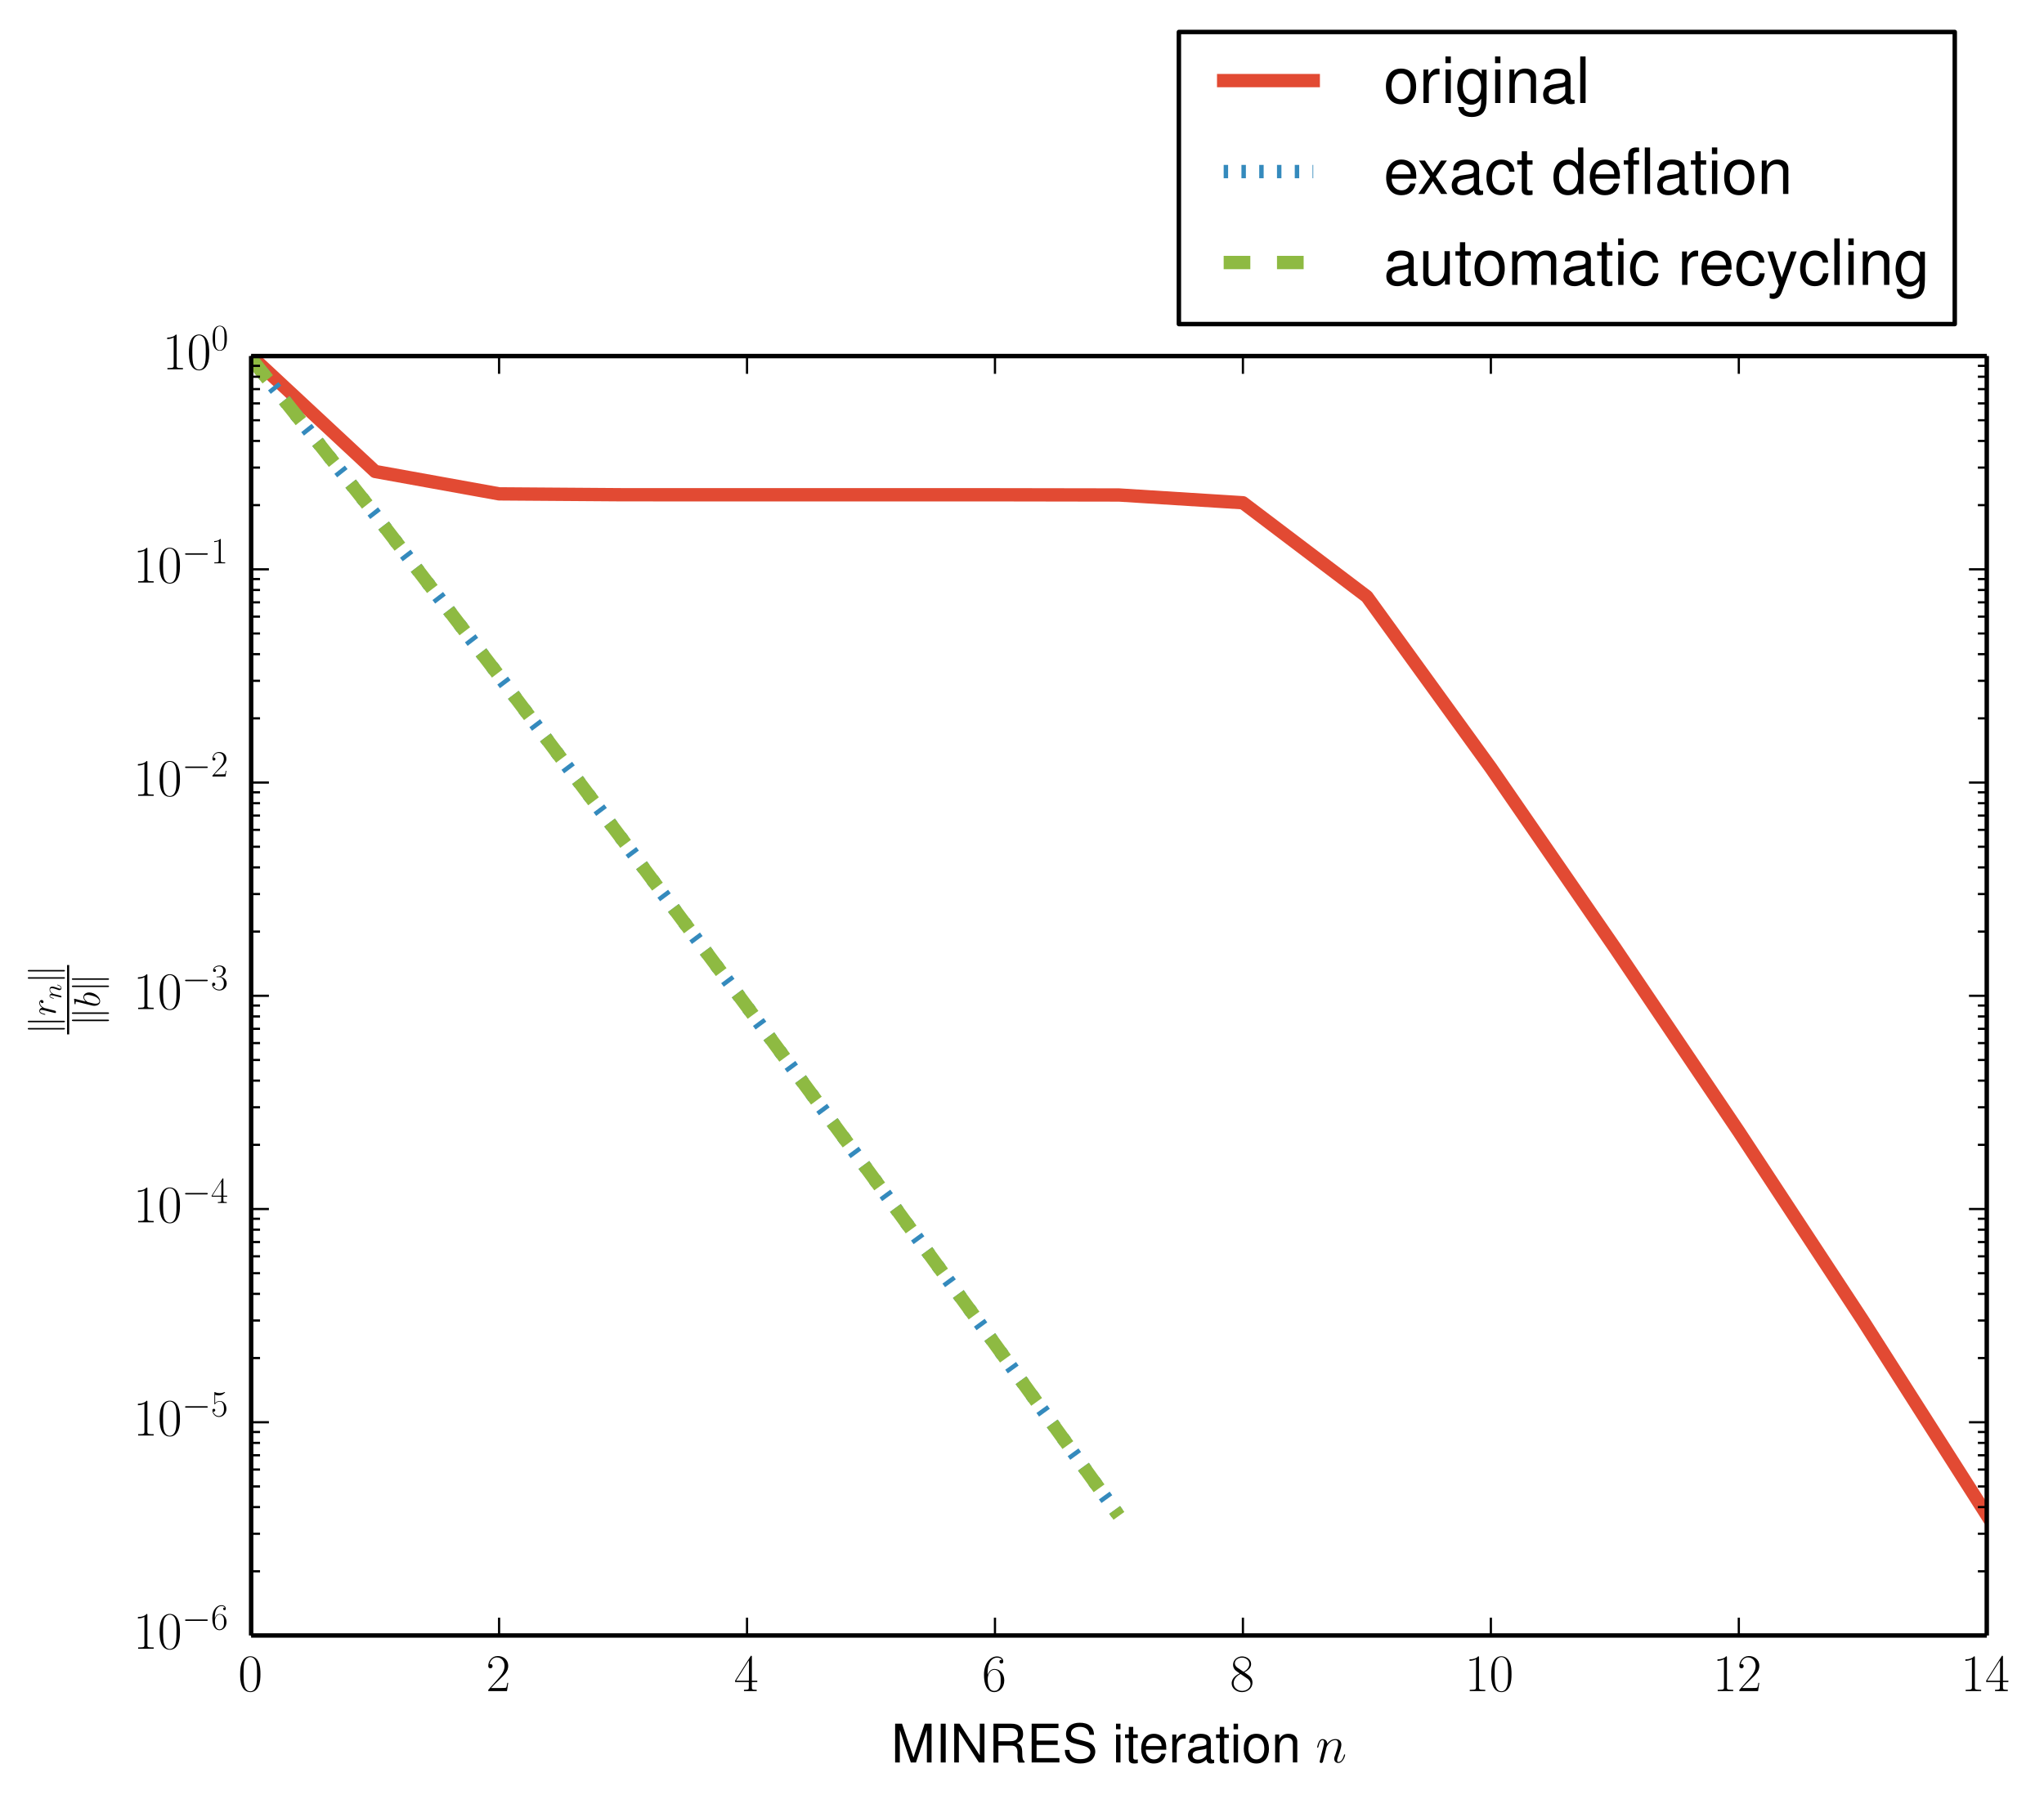 <?xml version="1.0" encoding="utf-8" standalone="no"?>
<!DOCTYPE svg PUBLIC "-//W3C//DTD SVG 1.1//EN"
  "http://www.w3.org/Graphics/SVG/1.1/DTD/svg11.dtd">
<!-- Created with matplotlib (http://matplotlib.org/) -->
<svg height="406pt" version="1.1" viewBox="0 0 460 406" width="460pt" xmlns="http://www.w3.org/2000/svg" xmlns:xlink="http://www.w3.org/1999/xlink">
 <defs>
  <style type="text/css">
*{stroke-linecap:butt;stroke-linejoin:round;}
  </style>
 </defs>
 <g id="figure_1">
  <g id="patch_1">
   <path d="
M0 406.48
L460.171 406.48
L460.171 0
L0 0
z
" style="fill:#ffffff;"/>
  </g>
  <g id="axes_1">
   <g id="patch_2">
    <path d="
M56.518 368.152
L447.118 368.152
L447.118 80.152
L56.518 80.152
z
" style="fill:#ffffff;"/>
   </g>
   <g id="line2d_1">
    <path clip-path="url(#p04cf3536d6)" d="
M56.518 80.152
L84.418 106.129
L112.318 111.17
L140.218 111.37
L168.118 111.376
L196.018 111.376
L223.918 111.377
L251.818 111.424
L279.718 113.172
L307.618 134.3
L335.518 172.854
L363.418 213.332
L391.318 254.737
L419.218 297.22
L447.118 341.008" style="fill:none;stroke:#e24a33;stroke-linecap:square;stroke-width:3.0;"/>
   </g>
   <g id="line2d_2">
    <path clip-path="url(#p04cf3536d6)" d="
M56.518 80.686
L84.418 115.796
L112.318 152.154
L140.218 189.196
L168.118 226.621
L196.018 264.402
L223.918 302.58
L251.818 341.222" style="fill:none;stroke:#348abd;stroke-dasharray:1,3;stroke-dashoffset:0.0;stroke-width:3.0;"/>
   </g>
   <g id="line2d_3">
    <path clip-path="url(#p04cf3536d6)" d="
M56.518 80.686
L84.418 115.796
L112.318 152.154
L140.218 189.196
L168.118 226.621
L196.018 264.402
L223.918 302.58
L251.818 341.222" style="fill:none;stroke:#8eba42;stroke-dasharray:6,6;stroke-dashoffset:0.0;stroke-width:3.0;"/>
   </g>
   <g id="matplotlib.axis_1">
    <g id="xtick_1">
     <g id="line2d_4">
      <defs>
       <path d="
M0 0
L0 -4" id="m93b0483c22" style="stroke:#000000;stroke-width:0.5;"/>
      </defs>
      <g>
       <use style="stroke:#000000;stroke-width:0.5;" x="56.518" xlink:href="#m93b0483c22" y="368.152"/>
      </g>
     </g>
     <g id="line2d_5">
      <defs>
       <path d="
M0 0
L0 4" id="m741efc42ff" style="stroke:#000000;stroke-width:0.5;"/>
      </defs>
      <g>
       <use style="stroke:#000000;stroke-width:0.5;" x="56.518" xlink:href="#m741efc42ff" y="80.152"/>
      </g>
     </g>
     <g id="text_1">
      <!-- $0$ -->
      <defs>
       <path d="
M42 31.641
C42 37.75 41.906 48.125 37.703 56.109
C34 63.109 28.094 65.594 22.906 65.594
C18.094 65.594 12 63.406 8.203 56.203
C4.203 48.719 3.797 39.438 3.797 31.641
C3.797 25.953 3.906 17.281 7 9.672
C11.297 -0.609 19 -2 22.906 -2
C27.5 -2 34.5 -0.109 38.594 9.375
C41.594 16.281 42 24.359 42 31.641
M22.906 -0.406
C16.5 -0.406 12.703 5.078 11.297 12.688
C10.203 18.562 10.203 27.156 10.203 32.75
C10.203 40.438 10.203 46.828 11.5 52.922
C13.406 61.391 19 64 22.906 64
C27 64 32.297 61.297 34.203 53.125
C35.5 47.438 35.594 40.734 35.594 32.75
C35.594 26.25 35.594 18.266 34.406 12.375
C32.297 1.484 26.406 -0.406 22.906 -0.406" id="CMR17-48"/>
      </defs>
      <g transform="translate(53.592 380.67)scale(0.12 -0.12)">
       <use transform="scale(0.996)" xlink:href="#CMR17-48"/>
      </g>
     </g>
    </g>
    <g id="xtick_2">
     <g id="line2d_6">
      <g>
       <use style="stroke:#000000;stroke-width:0.5;" x="112.318" xlink:href="#m93b0483c22" y="368.152"/>
      </g>
     </g>
     <g id="line2d_7">
      <g>
       <use style="stroke:#000000;stroke-width:0.5;" x="112.318" xlink:href="#m741efc42ff" y="80.152"/>
      </g>
     </g>
     <g id="text_2">
      <!-- $2$ -->
      <defs>
       <path d="
M41.703 15.453
L39.906 15.453
C38.906 8.375 38.094 7.172 37.703 6.562
C37.203 5.766 30 5.766 28.594 5.766
L9.406 5.766
C13 9.672 20 16.75 28.5 24.953
C34.594 30.734 41.703 37.531 41.703 47.422
C41.703 59.219 32.297 66 21.797 66
C10.797 66 4.094 56.312 4.094 47.344
C4.094 43.438 7 42.938 8.203 42.938
C9.203 42.938 12.203 43.547 12.203 47.031
C12.203 50.109 9.594 51 8.203 51
C7.594 51 7 50.906 6.594 50.703
C8.5 59.219 14.297 63.406 20.406 63.406
C29.094 63.406 34.797 56.516 34.797 47.422
C34.797 38.734 29.703 31.25 24 24.75
L4.094 2.281
L4.094 0
L39.297 0
z
" id="CMR17-50"/>
      </defs>
      <g transform="translate(109.392 380.67)scale(0.12 -0.12)">
       <use transform="scale(0.996)" xlink:href="#CMR17-50"/>
      </g>
     </g>
    </g>
    <g id="xtick_3">
     <g id="line2d_8">
      <g>
       <use style="stroke:#000000;stroke-width:0.5;" x="168.118" xlink:href="#m93b0483c22" y="368.152"/>
      </g>
     </g>
     <g id="line2d_9">
      <g>
       <use style="stroke:#000000;stroke-width:0.5;" x="168.118" xlink:href="#m741efc42ff" y="80.152"/>
      </g>
     </g>
     <g id="text_3">
      <!-- $4$ -->
      <defs>
       <path d="
M33.594 64.328
C33.594 66.406 33.5 66.5 31.703 66.5
L2 19.594
L2 17
L27.797 17
L27.797 7.141
C27.797 3.5 27.594 2.5 20.594 2.5
L18.703 2.5
L18.703 0
C21.906 0 27.297 0 30.703 0
C34.094 0 39.5 0 42.703 0
L42.703 2.5
L40.797 2.5
C33.797 2.5 33.594 3.5 33.594 7.141
L33.594 17
L43.797 17
L43.797 19.594
L33.594 19.594
z

M28.094 57.766
L28.094 19.594
L4 19.594
z
" id="CMR17-52"/>
      </defs>
      <g transform="translate(165.192 380.67)scale(0.12 -0.12)">
       <use transform="scale(0.996)" xlink:href="#CMR17-52"/>
      </g>
     </g>
    </g>
    <g id="xtick_4">
     <g id="line2d_10">
      <g>
       <use style="stroke:#000000;stroke-width:0.5;" x="223.918" xlink:href="#m93b0483c22" y="368.152"/>
      </g>
     </g>
     <g id="line2d_11">
      <g>
       <use style="stroke:#000000;stroke-width:0.5;" x="223.918" xlink:href="#m741efc42ff" y="80.152"/>
      </g>
     </g>
     <g id="text_4">
      <!-- $6$ -->
      <defs>
       <path d="
M10.594 34
C10.594 57.656 21.797 63 28.297 63
C30.406 63 35.5 62.641 37.5 59
C35.906 59 32.906 59 32.906 55.516
C32.906 52.828 35.094 51.922 36.5 51.922
C37.406 51.922 40.094 52.312 40.094 55.625
C40.094 61.781 35.094 65.297 28.203 65.297
C16.297 65.297 3.797 52.969 3.797 31
C3.797 3.953 15.094 -2 23.094 -2
C32.797 -2 42 6.672 42 20.047
C42 32.516 33.906 41.594 23.703 41.594
C17.594 41.594 13.094 37.609 10.594 30.625
z

M23.094 0.391
C10.797 0.391 10.797 18.75 10.797 22.438
C10.797 29.625 14.203 40 23.5 40
C25.203 40 30.094 40 33.406 33.125
C35.203 29.219 35.203 25.141 35.203 20.141
C35.203 14.75 35.203 10.781 33.094 6.781
C30.906 2.672 27.703 0.391 23.094 0.391" id="CMR17-54"/>
      </defs>
      <g transform="translate(220.992 380.67)scale(0.12 -0.12)">
       <use transform="scale(0.996)" xlink:href="#CMR17-54"/>
      </g>
     </g>
    </g>
    <g id="xtick_5">
     <g id="line2d_12">
      <g>
       <use style="stroke:#000000;stroke-width:0.5;" x="279.718" xlink:href="#m93b0483c22" y="368.152"/>
      </g>
     </g>
     <g id="line2d_13">
      <g>
       <use style="stroke:#000000;stroke-width:0.5;" x="279.718" xlink:href="#m741efc42ff" y="80.152"/>
      </g>
     </g>
     <g id="text_5">
      <!-- $8$ -->
      <defs>
       <path d="
M27.203 35.375
C33.5 38.562 39.906 43.328 39.906 50.984
C39.906 60.031 31.094 65.297 23 65.297
C13.906 65.297 5.906 58.734 5.906 49.688
C5.906 47.203 6.5 42.922 10.406 39.141
C11.406 38.156 15.594 35.172 18.297 33.281
C13.797 30.984 3.297 25.531 3.297 14.594
C3.297 4.359 13.094 -2 22.797 -2
C33.5 -2 42.5 5.656 42.5 15.797
C42.5 24.844 36.406 29.031 32.406 31.703
z

M14.094 44.125
C13.297 44.625 9.297 47.703 9.297 52.375
C9.297 58.438 15.594 63 22.797 63
C30.703 63 36.5 57.453 36.5 50.984
C36.5 41.734 26.094 36.469 25.594 36.469
C25.5 36.469 25.406 36.469 24.594 37.078
z

M32.5 23.734
C34 22.641 38.797 19.375 38.797 13.297
C38.797 5.953 31.406 0.391 23 0.391
C13.906 0.391 7 6.844 7 14.688
C7 22.547 13.094 29.094 20 32.188
z
" id="CMR17-56"/>
      </defs>
      <g transform="translate(276.792 380.67)scale(0.12 -0.12)">
       <use transform="scale(0.996)" xlink:href="#CMR17-56"/>
      </g>
     </g>
    </g>
    <g id="xtick_6">
     <g id="line2d_14">
      <g>
       <use style="stroke:#000000;stroke-width:0.5;" x="335.518" xlink:href="#m93b0483c22" y="368.152"/>
      </g>
     </g>
     <g id="line2d_15">
      <g>
       <use style="stroke:#000000;stroke-width:0.5;" x="335.518" xlink:href="#m741efc42ff" y="80.152"/>
      </g>
     </g>
     <g id="text_6">
      <!-- $10$ -->
      <defs>
       <path d="
M26.594 63.312
C26.594 65.406 26.5 65.5 25.094 65.5
C21.203 61.188 15.297 59.797 9.703 59.797
C9.406 59.797 8.906 59.797 8.797 59.5
C8.703 59.297 8.703 59.094 8.703 57
C11.797 57 17 57.594 21 59.984
L21 7.203
C21 3.688 20.797 2.5 12.203 2.5
L9.203 2.5
L9.203 0
C14 0 19 0 23.797 0
C28.594 0 33.594 0 38.406 0
L38.406 2.5
L35.406 2.5
C26.797 2.5 26.594 3.594 26.594 7.156
z
" id="CMR17-49"/>
      </defs>
      <g transform="translate(329.665 380.67)scale(0.12 -0.12)">
       <use transform="scale(0.996)" xlink:href="#CMR17-49"/>
       <use transform="translate(45.69 0.0)scale(0.996)" xlink:href="#CMR17-48"/>
      </g>
     </g>
    </g>
    <g id="xtick_7">
     <g id="line2d_16">
      <g>
       <use style="stroke:#000000;stroke-width:0.5;" x="391.318" xlink:href="#m93b0483c22" y="368.152"/>
      </g>
     </g>
     <g id="line2d_17">
      <g>
       <use style="stroke:#000000;stroke-width:0.5;" x="391.318" xlink:href="#m741efc42ff" y="80.152"/>
      </g>
     </g>
     <g id="text_7">
      <!-- $12$ -->
      <g transform="translate(385.465 380.67)scale(0.12 -0.12)">
       <use transform="scale(0.996)" xlink:href="#CMR17-49"/>
       <use transform="translate(45.69 0.0)scale(0.996)" xlink:href="#CMR17-50"/>
      </g>
     </g>
    </g>
    <g id="xtick_8">
     <g id="line2d_18">
      <g>
       <use style="stroke:#000000;stroke-width:0.5;" x="447.118" xlink:href="#m93b0483c22" y="368.152"/>
      </g>
     </g>
     <g id="line2d_19">
      <g>
       <use style="stroke:#000000;stroke-width:0.5;" x="447.118" xlink:href="#m741efc42ff" y="80.152"/>
      </g>
     </g>
     <g id="text_8">
      <!-- $14$ -->
      <g transform="translate(441.265 380.67)scale(0.12 -0.12)">
       <use transform="scale(0.996)" xlink:href="#CMR17-49"/>
       <use transform="translate(45.69 0.0)scale(0.996)" xlink:href="#CMR17-52"/>
      </g>
     </g>
    </g>
    <g id="text_9">
     <!-- MINRES iteration $n$ -->
     <defs>
      <path d="
M27.203 54
C12.5 54 3.594 43.531 3.594 26
C3.594 8.453 12.406 -2 27.297 -2
C42 -2 51 8.453 51 25.594
C51 43.641 42.297 54 27.203 54
M27.297 46.281
C36.703 46.281 42.297 38.625 42.297 25.703
C42.297 13.453 36.5 5.703 27.297 5.703
C18 5.703 12.297 13.359 12.297 26
C12.297 38.531 18 46.281 27.297 46.281" id="Nimbus_Sans_L_Regular-111"/>
      <path d="
M53.5 5.203
C52.594 5 52.203 5 51.703 5
C48.797 5 47.203 6.484 47.203 9.078
L47.203 39.766
C47.203 49.016 40.406 54 27.5 54
C19.906 54 13.594 51.812 10.094 47.906
C7.703 45.203 6.703 42.219 6.5 37.031
L14.906 37.031
C15.594 43.391 19.406 46.281 27.203 46.281
C34.703 46.281 38.906 43.484 38.906 38.516
L38.906 36.328
C38.906 32.828 36.797 31.344 30.203 30.547
C18.406 29.062 16.594 28.656 13.406 27.359
C7.297 24.875 4.203 20.188 4.203 13.422
C4.203 3.969 10.797 -2 21.406 -2
C28 -2 33.297 0.297 39.203 5.703
C39.797 0.391 42.406 -2 47.797 -2
C49.5 -2 50.797 -1.812 53.5 -1.094
z

M38.906 16.75
C38.906 13.953 38.094 12.266 35.594 9.984
C32.203 6.891 28.094 5.312 23.203 5.312
C16.703 5.312 12.906 8.391 12.906 13.656
C12.906 19.141 16.594 21.922 25.5 23.219
C34.297 24.406 36.094 24.812 38.906 26.094
z
" id="Nimbus_Sans_L_Regular-97"/>
      <path d="
M25.406 52.812
L16.797 52.812
L16.797 67
L8.5 67
L8.5 52.812
L1.406 52.812
L1.406 46
L8.5 46
L8.5 6.312
C8.5 1 12.094 -2 18.594 -2
C20.594 -2 22.594 -1.812 25.406 -1.297
L25.406 5.719
C24.297 5.406 23 5.312 21.406 5.312
C17.797 5.312 16.797 6.312 16.797 10.016
L16.797 46
L25.406 46
z
" id="Nimbus_Sans_L_Regular-116"/>
      <path d="
M20.594 29.234
C20.797 29.844 23.297 34.828 27 38.016
C29.594 40.406 33 42.016 36.906 42.016
C40.906 42.016 42.297 39.016 42.297 35.031
C42.297 29.344 38.203 17.969 36.203 12.578
C35.297 10.172 34.797 8.875 34.797 7.078
C34.797 2.594 37.906 -1 42.703 -1
C52 -1 55.5 13.672 55.5 14.266
C55.5 14.766 55.094 15.172 54.5 15.172
C53.594 15.172 53.5 14.875 53 13.172
C50.703 4.984 46.906 1 43 1
C42 1 40.406 1 40.406 4.203
C40.406 6.703 41.5 9.703 42.094 11.094
C44.094 16.609 48.297 27.812 48.297 33.516
C48.297 39.5 44.797 44 37.203 44
C28.297 44 23.594 37.734 21.797 35.234
C21.5 40.906 17.406 44 13 44
C9.797 44 7.594 42.109 5.906 38.719
C4.094 35.125 2.703 29.141 2.703 28.734
C2.703 28.344 3.094 27.844 3.797 27.844
C4.594 27.844 4.703 27.938 5.297 30.234
C6.906 36.328 8.703 42.016 12.703 42.016
C15 42.016 15.797 40.406 15.797 37.422
C15.797 35.219 14.797 31.328 14.094 28.234
L11.297 17.469
C10.906 15.562 9.797 11.078 9.297 9.281
C8.594 6.688 7.5 2 7.5 1.5
C7.5 0.094 8.594 -1 10.094 -1
C11.297 -1 12.703 -0.406 13.5 1.094
C13.703 1.594 14.594 5.094 15.094 7.078
L17.297 16.062
z
" id="CMMI12-110"/>
      <path d="
M7 52.484
L7 0
L15.406 0
L15.406 28.953
C15.406 39.672 21 46.688 29.594 46.688
C36.203 46.688 40.406 42.672 40.406 36.359
L40.406 0
L48.703 0
L48.703 39.672
C48.703 48.391 42.203 54 32.094 54
C24.297 54 19.297 50.984 14.703 43.688
L14.703 52.484
z
" id="Nimbus_Sans_L_Regular-110"/>
      <path d="
M19.406 73
L10 73
L10 -0.031
L19.406 -0.031
z
" id="Nimbus_Sans_L_Regular-73"/>
      <path d="
M51.297 24
C51.297 31.875 50.703 36.594 49.203 40.422
C45.797 48.875 37.797 54 28 54
C13.406 54 4 42.844 4 25.703
C4 8.547 13.094 -2 27.797 -2
C39.797 -2 48.094 4.875 50.203 16.375
L41.797 16.375
C39.5 9.359 34.797 5.703 28.094 5.703
C22.797 5.703 18.297 8.141 15.5 12.609
C13.5 15.656 12.797 18.719 12.703 24
z

M12.906 30.812
C13.594 40.188 19.5 46.281 27.906 46.281
C36.094 46.281 42.406 39.703 42.406 31.406
C42.406 31.203 42.406 31.016 42.297 30.812
z
" id="Nimbus_Sans_L_Regular-101"/>
      <path d="
M46.797 -0.031
L67.297 61.172
L67.297 -0.031
L76.094 -0.031
L76.094 73
L63.203 73
L42 9.391
L20.406 73
L7.5 73
L7.5 -0.031
L16.297 -0.031
L16.297 61.172
L37 -0.031
z
" id="Nimbus_Sans_L_Regular-77"/>
      <path d="
M18.297 33
L58 33
L58 41.219
L18.297 41.219
L18.297 64.781
L59.5 64.781
L59.5 73
L9 73
L9 0
L61.297 0
L61.297 8.219
L18.297 8.219
z
" id="Nimbus_Sans_L_Regular-69"/>
      <path d="
M64.594 73
L55.797 73
L55.797 13.297
L17.703 73
L7.594 73
L7.594 -0.031
L16.406 -0.031
L16.406 59.172
L54.094 -0.031
L64.594 -0.031
z
" id="Nimbus_Sans_L_Regular-78"/>
      <path d="
M15 52.484
L6.703 52.484
L6.703 0
L15 0
z

M15 73
L6.594 73
L6.594 62.484
L15 62.484
z
" id="Nimbus_Sans_L_Regular-105"/>
      <path d="
M59.594 52.109
C59.5 66.484 49.703 74.812 32.906 74.812
C16.906 74.812 7 66.562 7 53.281
C7 44.328 11.703 38.703 21.297 36.188
L39.406 31.359
C48.594 28.938 52.797 25.219 52.797 19.484
C52.797 15.547 50.703 11.531 47.594 9.328
C44.703 7.312 40.094 6.203 34.203 6.203
C26.297 6.203 20.906 8.125 17.406 12.344
C14.703 15.562 13.5 19.094 13.594 23.609
L4.797 23.609
C4.906 16.891 6.203 12.469 9.094 8.438
C14.094 1.609 22.5 -2 33.594 -2
C42.297 -2 49.406 0.016 54.094 3.625
C59 7.547 62.094 14.078 62.094 20.422
C62.094 29.469 56.5 36.109 46.594 38.828
L28.297 43.766
C19.5 46.172 16.297 48.984 16.297 54.625
C16.297 62.062 22.797 67 32.594 67
C44.203 67 50.703 61.672 50.797 52.109
z
" id="Nimbus_Sans_L_Regular-83"/>
      <path d="
M18.594 31.781
L42.594 31.781
C50.906 31.781 54.594 27.719 54.594 18.547
L54.5 11.906
C54.5 7.312 55.297 2.828 56.594 -0.219
L67.906 -0.219
L67.906 2.125
C64.406 4.562 63.703 7.219 63.5 17.078
C63.406 29.266 61.5 32.938 53.594 36.391
C61.797 40.359 65.094 45.406 65.094 53.656
C65.094 66.141 57.203 73 42.906 73
L9.297 73
L9.297 -0.219
L18.594 -0.219
z

M18.594 40
L18.594 64.781
L41.094 64.781
C46.297 64.781 49.297 64 51.594 62.016
C54.094 59.938 55.406 56.688 55.406 52.344
C55.406 43.844 51 40 41.094 40
z
" id="Nimbus_Sans_L_Regular-82"/>
      <path d="
M6.906 52.484
L6.906 0
L15.297 0
L15.297 27.25
C15.297 34.766 17.203 39.672 21.203 42.578
C23.797 44.484 26.297 45.078 32.094 45.078
L32.094 53.703
C30.703 53.891 30 54 28.906 54
C23.5 54 19.406 50.781 14.594 42.969
L14.594 52.484
z
" id="Nimbus_Sans_L_Regular-114"/>
     </defs>
     <g transform="translate(200.552 396.734)scale(0.12 -0.12)">
      <use transform="scale(0.996)" xlink:href="#Nimbus_Sans_L_Regular-77"/>
      <use transform="translate(82.988 0.0)scale(0.996)" xlink:href="#Nimbus_Sans_L_Regular-73"/>
      <use transform="translate(110.684 0.0)scale(0.996)" xlink:href="#Nimbus_Sans_L_Regular-78"/>
      <use transform="translate(182.614 0.0)scale(0.996)" xlink:href="#Nimbus_Sans_L_Regular-82"/>
      <use transform="translate(254.544 0.0)scale(0.996)" xlink:href="#Nimbus_Sans_L_Regular-69"/>
      <use transform="translate(320.994 0.0)scale(0.996)" xlink:href="#Nimbus_Sans_L_Regular-83"/>
      <use transform="translate(415.139 0.0)scale(0.996)" xlink:href="#Nimbus_Sans_L_Regular-105"/>
      <use transform="translate(437.256 0.0)scale(0.996)" xlink:href="#Nimbus_Sans_L_Regular-116"/>
      <use transform="translate(464.951 0.0)scale(0.996)" xlink:href="#Nimbus_Sans_L_Regular-101"/>
      <use transform="translate(520.342 0.0)scale(0.996)" xlink:href="#Nimbus_Sans_L_Regular-114"/>
      <use transform="translate(552.522 0.0)scale(0.996)" xlink:href="#Nimbus_Sans_L_Regular-97"/>
      <use transform="translate(607.913 0.0)scale(0.996)" xlink:href="#Nimbus_Sans_L_Regular-116"/>
      <use transform="translate(635.608 0.0)scale(0.996)" xlink:href="#Nimbus_Sans_L_Regular-105"/>
      <use transform="translate(657.725 0.0)scale(0.996)" xlink:href="#Nimbus_Sans_L_Regular-111"/>
      <use transform="translate(713.117 0.0)scale(0.996)" xlink:href="#Nimbus_Sans_L_Regular-110"/>
      <use transform="translate(796.204 0.0)scale(0.996)" xlink:href="#CMMI12-110"/>
     </g>
    </g>
   </g>
   <g id="matplotlib.axis_2">
    <g id="ytick_1">
     <g id="line2d_20">
      <defs>
       <path d="
M0 0
L4 0" id="m728421d6d4" style="stroke:#000000;stroke-width:0.5;"/>
      </defs>
      <g>
       <use style="stroke:#000000;stroke-width:0.5;" x="56.518" xlink:href="#m728421d6d4" y="368.152"/>
      </g>
     </g>
     <g id="line2d_21">
      <defs>
       <path d="
M0 0
L-4 0" id="mcb0005524f" style="stroke:#000000;stroke-width:0.5;"/>
      </defs>
      <g>
       <use style="stroke:#000000;stroke-width:0.5;" x="447.118" xlink:href="#mcb0005524f" y="368.152"/>
      </g>
     </g>
     <g id="text_10">
      <!-- $10^{-6}$ -->
      <defs>
       <path d="
M65.906 23
C67.594 23 69.406 23 69.406 25
C69.406 27 67.594 27 65.906 27
L11.797 27
C10.094 27 8.297 27 8.297 25
C8.297 23 10.094 23 11.797 23
z
" id="CMSY10-0"/>
      </defs>
      <g transform="translate(29.991 371.137)scale(0.12 -0.12)">
       <use transform="scale(0.996)" xlink:href="#CMR17-49"/>
       <use transform="translate(45.69 0.0)scale(0.996)" xlink:href="#CMR17-48"/>
       <use transform="translate(91.381 36.154)scale(0.697)" xlink:href="#CMSY10-0"/>
       <use transform="translate(145.622 36.154)scale(0.697)" xlink:href="#CMR17-54"/>
      </g>
     </g>
    </g>
    <g id="ytick_2">
     <g id="line2d_22">
      <g>
       <use style="stroke:#000000;stroke-width:0.5;" x="56.518" xlink:href="#m728421d6d4" y="320.152"/>
      </g>
     </g>
     <g id="line2d_23">
      <g>
       <use style="stroke:#000000;stroke-width:0.5;" x="447.118" xlink:href="#mcb0005524f" y="320.152"/>
      </g>
     </g>
     <g id="text_11">
      <!-- $10^{-5}$ -->
      <defs>
       <path d="
M11.406 57.688
C12.406 57.281 16.5 56 20.703 56
C30 56 35.094 61.016 38 63.922
C38 64.734 38 65.25 37.406 65.25
C37.297 65.25 37.094 65.25 36.297 64.828
C32.797 63.312 28.703 62.078 23.703 62.078
C20.703 62.078 16.203 62.5 11.297 64.734
C10.203 65.25 10 65.25 9.906 65.25
C9.406 65.25 9.297 65.141 9.297 63.156
L9.297 34.281
C9.297 32.5 9.297 32 10.297 32
C10.797 32 11 32.203 11.5 32.906
C14.703 37.484 19.094 39.406 24.094 39.406
C27.594 39.406 35.094 37.219 35.094 20.141
C35.094 16.953 35.094 11.172 32.094 6.578
C29.594 2.484 25.703 0.391 21.406 0.391
C14.797 0.391 8.094 5 6.297 12.719
C6.703 12.609 7.5 12.422 7.906 12.422
C9.203 12.422 11.703 13.125 11.703 16.219
C11.703 18.906 9.797 20 7.906 20
C5.594 20 4.094 18.594 4.094 15.797
C4.094 7.094 11 -2 21.594 -2
C31.906 -2 41.703 6.875 41.703 19.75
C41.703 31.719 33.906 41 24.203 41
C19.094 41 14.797 39.094 11.406 35.453
z
" id="CMR17-53"/>
      </defs>
      <g transform="translate(29.991 323.137)scale(0.12 -0.12)">
       <use transform="scale(0.996)" xlink:href="#CMR17-49"/>
       <use transform="translate(45.69 0.0)scale(0.996)" xlink:href="#CMR17-48"/>
       <use transform="translate(91.381 36.154)scale(0.697)" xlink:href="#CMSY10-0"/>
       <use transform="translate(145.622 36.154)scale(0.697)" xlink:href="#CMR17-53"/>
      </g>
     </g>
    </g>
    <g id="ytick_3">
     <g id="line2d_24">
      <g>
       <use style="stroke:#000000;stroke-width:0.5;" x="56.518" xlink:href="#m728421d6d4" y="272.152"/>
      </g>
     </g>
     <g id="line2d_25">
      <g>
       <use style="stroke:#000000;stroke-width:0.5;" x="447.118" xlink:href="#mcb0005524f" y="272.152"/>
      </g>
     </g>
     <g id="text_12">
      <!-- $10^{-4}$ -->
      <g transform="translate(29.991 275.137)scale(0.12 -0.12)">
       <use transform="scale(0.996)" xlink:href="#CMR17-49"/>
       <use transform="translate(45.69 0.0)scale(0.996)" xlink:href="#CMR17-48"/>
       <use transform="translate(91.381 36.154)scale(0.697)" xlink:href="#CMSY10-0"/>
       <use transform="translate(145.622 36.154)scale(0.697)" xlink:href="#CMR17-52"/>
      </g>
     </g>
    </g>
    <g id="ytick_4">
     <g id="line2d_26">
      <g>
       <use style="stroke:#000000;stroke-width:0.5;" x="56.518" xlink:href="#m728421d6d4" y="224.152"/>
      </g>
     </g>
     <g id="line2d_27">
      <g>
       <use style="stroke:#000000;stroke-width:0.5;" x="447.118" xlink:href="#mcb0005524f" y="224.152"/>
      </g>
     </g>
     <g id="text_13">
      <!-- $10^{-3}$ -->
      <defs>
       <path d="
M22.094 33.703
C31 33.703 34.906 25.969 34.906 17.031
C34.906 5 28.5 0.391 22.703 0.391
C17.406 0.391 8.797 3.031 6.094 10.828
C6.594 10.625 7.094 10.625 7.594 10.625
C10 10.625 11.797 12.219 11.797 14.812
C11.797 17.703 9.594 19 7.594 19
C5.906 19 3.297 18.203 3.297 14.469
C3.297 5.234 12.297 -2 22.906 -2
C34 -2 42.5 6.719 42.5 16.953
C42.5 26.672 34.5 33.688 25 34.797
C32.594 36.375 39.906 43.062 39.906 52.016
C39.906 59.688 32 65.297 23 65.297
C13.906 65.297 5.906 59.828 5.906 52.016
C5.906 48.594 8.5 48 9.797 48
C11.906 48 13.703 49.297 13.703 51.891
C13.703 54.469 11.906 55.766 9.797 55.766
C9.406 55.766 8.906 55.766 8.5 55.562
C11.406 61.859 19.297 63 22.797 63
C26.297 63 32.906 61.328 32.906 51.875
C32.906 49.109 32.5 44.188 29.094 39.844
C26.094 36 22.703 36 19.406 35.594
C18.906 35.594 16.594 35.594 16.203 35.594
C15.5 35.484 15.094 35.391 15.094 34.594
C15.094 33.812 15.203 33.703 17.203 33.703
z
" id="CMR17-51"/>
      </defs>
      <g transform="translate(29.991 227.137)scale(0.12 -0.12)">
       <use transform="scale(0.996)" xlink:href="#CMR17-49"/>
       <use transform="translate(45.69 0.0)scale(0.996)" xlink:href="#CMR17-48"/>
       <use transform="translate(91.381 36.154)scale(0.697)" xlink:href="#CMSY10-0"/>
       <use transform="translate(145.622 36.154)scale(0.697)" xlink:href="#CMR17-51"/>
      </g>
     </g>
    </g>
    <g id="ytick_5">
     <g id="line2d_28">
      <g>
       <use style="stroke:#000000;stroke-width:0.5;" x="56.518" xlink:href="#m728421d6d4" y="176.152"/>
      </g>
     </g>
     <g id="line2d_29">
      <g>
       <use style="stroke:#000000;stroke-width:0.5;" x="447.118" xlink:href="#mcb0005524f" y="176.152"/>
      </g>
     </g>
     <g id="text_14">
      <!-- $10^{-2}$ -->
      <g transform="translate(29.991 179.137)scale(0.12 -0.12)">
       <use transform="scale(0.996)" xlink:href="#CMR17-49"/>
       <use transform="translate(45.69 0.0)scale(0.996)" xlink:href="#CMR17-48"/>
       <use transform="translate(91.381 36.154)scale(0.697)" xlink:href="#CMSY10-0"/>
       <use transform="translate(145.622 36.154)scale(0.697)" xlink:href="#CMR17-50"/>
      </g>
     </g>
    </g>
    <g id="ytick_6">
     <g id="line2d_30">
      <g>
       <use style="stroke:#000000;stroke-width:0.5;" x="56.518" xlink:href="#m728421d6d4" y="128.152"/>
      </g>
     </g>
     <g id="line2d_31">
      <g>
       <use style="stroke:#000000;stroke-width:0.5;" x="447.118" xlink:href="#mcb0005524f" y="128.152"/>
      </g>
     </g>
     <g id="text_15">
      <!-- $10^{-1}$ -->
      <g transform="translate(29.991 131.137)scale(0.12 -0.12)">
       <use transform="scale(0.996)" xlink:href="#CMR17-49"/>
       <use transform="translate(45.69 0.0)scale(0.996)" xlink:href="#CMR17-48"/>
       <use transform="translate(91.381 36.154)scale(0.697)" xlink:href="#CMSY10-0"/>
       <use transform="translate(145.622 36.154)scale(0.697)" xlink:href="#CMR17-49"/>
      </g>
     </g>
    </g>
    <g id="ytick_7">
     <g id="line2d_32">
      <g>
       <use style="stroke:#000000;stroke-width:0.5;" x="56.518" xlink:href="#m728421d6d4" y="80.152"/>
      </g>
     </g>
     <g id="line2d_33">
      <g>
       <use style="stroke:#000000;stroke-width:0.5;" x="447.118" xlink:href="#mcb0005524f" y="80.152"/>
      </g>
     </g>
     <g id="text_16">
      <!-- $10^{0}$ -->
      <g transform="translate(36.578 83.137)scale(0.12 -0.12)">
       <use transform="scale(0.996)" xlink:href="#CMR17-49"/>
       <use transform="translate(45.69 0.0)scale(0.996)" xlink:href="#CMR17-48"/>
       <use transform="translate(91.381 36.154)scale(0.697)" xlink:href="#CMR17-48"/>
      </g>
     </g>
    </g>
    <g id="ytick_8">
     <g id="line2d_34">
      <defs>
       <path d="
M0 0
L2 0" id="mf0c55a9a47" style="stroke:#000000;stroke-width:0.5;"/>
      </defs>
      <g>
       <use style="stroke:#000000;stroke-width:0.5;" x="56.518" xlink:href="#mf0c55a9a47" y="353.702"/>
      </g>
     </g>
     <g id="line2d_35">
      <defs>
       <path d="
M0 0
L-2 0" id="ma4f294b3af" style="stroke:#000000;stroke-width:0.5;"/>
      </defs>
      <g>
       <use style="stroke:#000000;stroke-width:0.5;" x="447.118" xlink:href="#ma4f294b3af" y="353.702"/>
      </g>
     </g>
    </g>
    <g id="ytick_9">
     <g id="line2d_36">
      <g>
       <use style="stroke:#000000;stroke-width:0.5;" x="56.518" xlink:href="#mf0c55a9a47" y="345.25"/>
      </g>
     </g>
     <g id="line2d_37">
      <g>
       <use style="stroke:#000000;stroke-width:0.5;" x="447.118" xlink:href="#ma4f294b3af" y="345.25"/>
      </g>
     </g>
    </g>
    <g id="ytick_10">
     <g id="line2d_38">
      <g>
       <use style="stroke:#000000;stroke-width:0.5;" x="56.518" xlink:href="#mf0c55a9a47" y="339.253"/>
      </g>
     </g>
     <g id="line2d_39">
      <g>
       <use style="stroke:#000000;stroke-width:0.5;" x="447.118" xlink:href="#ma4f294b3af" y="339.253"/>
      </g>
     </g>
    </g>
    <g id="ytick_11">
     <g id="line2d_40">
      <g>
       <use style="stroke:#000000;stroke-width:0.5;" x="56.518" xlink:href="#mf0c55a9a47" y="334.601"/>
      </g>
     </g>
     <g id="line2d_41">
      <g>
       <use style="stroke:#000000;stroke-width:0.5;" x="447.118" xlink:href="#ma4f294b3af" y="334.601"/>
      </g>
     </g>
    </g>
    <g id="ytick_12">
     <g id="line2d_42">
      <g>
       <use style="stroke:#000000;stroke-width:0.5;" x="56.518" xlink:href="#mf0c55a9a47" y="330.8"/>
      </g>
     </g>
     <g id="line2d_43">
      <g>
       <use style="stroke:#000000;stroke-width:0.5;" x="447.118" xlink:href="#ma4f294b3af" y="330.8"/>
      </g>
     </g>
    </g>
    <g id="ytick_13">
     <g id="line2d_44">
      <g>
       <use style="stroke:#000000;stroke-width:0.5;" x="56.518" xlink:href="#mf0c55a9a47" y="327.587"/>
      </g>
     </g>
     <g id="line2d_45">
      <g>
       <use style="stroke:#000000;stroke-width:0.5;" x="447.118" xlink:href="#ma4f294b3af" y="327.587"/>
      </g>
     </g>
    </g>
    <g id="ytick_14">
     <g id="line2d_46">
      <g>
       <use style="stroke:#000000;stroke-width:0.5;" x="56.518" xlink:href="#mf0c55a9a47" y="324.803"/>
      </g>
     </g>
     <g id="line2d_47">
      <g>
       <use style="stroke:#000000;stroke-width:0.5;" x="447.118" xlink:href="#ma4f294b3af" y="324.803"/>
      </g>
     </g>
    </g>
    <g id="ytick_15">
     <g id="line2d_48">
      <g>
       <use style="stroke:#000000;stroke-width:0.5;" x="56.518" xlink:href="#mf0c55a9a47" y="322.348"/>
      </g>
     </g>
     <g id="line2d_49">
      <g>
       <use style="stroke:#000000;stroke-width:0.5;" x="447.118" xlink:href="#ma4f294b3af" y="322.348"/>
      </g>
     </g>
    </g>
    <g id="ytick_16">
     <g id="line2d_50">
      <g>
       <use style="stroke:#000000;stroke-width:0.5;" x="56.518" xlink:href="#mf0c55a9a47" y="305.702"/>
      </g>
     </g>
     <g id="line2d_51">
      <g>
       <use style="stroke:#000000;stroke-width:0.5;" x="447.118" xlink:href="#ma4f294b3af" y="305.702"/>
      </g>
     </g>
    </g>
    <g id="ytick_17">
     <g id="line2d_52">
      <g>
       <use style="stroke:#000000;stroke-width:0.5;" x="56.518" xlink:href="#mf0c55a9a47" y="297.25"/>
      </g>
     </g>
     <g id="line2d_53">
      <g>
       <use style="stroke:#000000;stroke-width:0.5;" x="447.118" xlink:href="#ma4f294b3af" y="297.25"/>
      </g>
     </g>
    </g>
    <g id="ytick_18">
     <g id="line2d_54">
      <g>
       <use style="stroke:#000000;stroke-width:0.5;" x="56.518" xlink:href="#mf0c55a9a47" y="291.253"/>
      </g>
     </g>
     <g id="line2d_55">
      <g>
       <use style="stroke:#000000;stroke-width:0.5;" x="447.118" xlink:href="#ma4f294b3af" y="291.253"/>
      </g>
     </g>
    </g>
    <g id="ytick_19">
     <g id="line2d_56">
      <g>
       <use style="stroke:#000000;stroke-width:0.5;" x="56.518" xlink:href="#mf0c55a9a47" y="286.601"/>
      </g>
     </g>
     <g id="line2d_57">
      <g>
       <use style="stroke:#000000;stroke-width:0.5;" x="447.118" xlink:href="#ma4f294b3af" y="286.601"/>
      </g>
     </g>
    </g>
    <g id="ytick_20">
     <g id="line2d_58">
      <g>
       <use style="stroke:#000000;stroke-width:0.5;" x="56.518" xlink:href="#mf0c55a9a47" y="282.8"/>
      </g>
     </g>
     <g id="line2d_59">
      <g>
       <use style="stroke:#000000;stroke-width:0.5;" x="447.118" xlink:href="#ma4f294b3af" y="282.8"/>
      </g>
     </g>
    </g>
    <g id="ytick_21">
     <g id="line2d_60">
      <g>
       <use style="stroke:#000000;stroke-width:0.5;" x="56.518" xlink:href="#mf0c55a9a47" y="279.587"/>
      </g>
     </g>
     <g id="line2d_61">
      <g>
       <use style="stroke:#000000;stroke-width:0.5;" x="447.118" xlink:href="#ma4f294b3af" y="279.587"/>
      </g>
     </g>
    </g>
    <g id="ytick_22">
     <g id="line2d_62">
      <g>
       <use style="stroke:#000000;stroke-width:0.5;" x="56.518" xlink:href="#mf0c55a9a47" y="276.803"/>
      </g>
     </g>
     <g id="line2d_63">
      <g>
       <use style="stroke:#000000;stroke-width:0.5;" x="447.118" xlink:href="#ma4f294b3af" y="276.803"/>
      </g>
     </g>
    </g>
    <g id="ytick_23">
     <g id="line2d_64">
      <g>
       <use style="stroke:#000000;stroke-width:0.5;" x="56.518" xlink:href="#mf0c55a9a47" y="274.348"/>
      </g>
     </g>
     <g id="line2d_65">
      <g>
       <use style="stroke:#000000;stroke-width:0.5;" x="447.118" xlink:href="#ma4f294b3af" y="274.348"/>
      </g>
     </g>
    </g>
    <g id="ytick_24">
     <g id="line2d_66">
      <g>
       <use style="stroke:#000000;stroke-width:0.5;" x="56.518" xlink:href="#mf0c55a9a47" y="257.702"/>
      </g>
     </g>
     <g id="line2d_67">
      <g>
       <use style="stroke:#000000;stroke-width:0.5;" x="447.118" xlink:href="#ma4f294b3af" y="257.702"/>
      </g>
     </g>
    </g>
    <g id="ytick_25">
     <g id="line2d_68">
      <g>
       <use style="stroke:#000000;stroke-width:0.5;" x="56.518" xlink:href="#mf0c55a9a47" y="249.25"/>
      </g>
     </g>
     <g id="line2d_69">
      <g>
       <use style="stroke:#000000;stroke-width:0.5;" x="447.118" xlink:href="#ma4f294b3af" y="249.25"/>
      </g>
     </g>
    </g>
    <g id="ytick_26">
     <g id="line2d_70">
      <g>
       <use style="stroke:#000000;stroke-width:0.5;" x="56.518" xlink:href="#mf0c55a9a47" y="243.253"/>
      </g>
     </g>
     <g id="line2d_71">
      <g>
       <use style="stroke:#000000;stroke-width:0.5;" x="447.118" xlink:href="#ma4f294b3af" y="243.253"/>
      </g>
     </g>
    </g>
    <g id="ytick_27">
     <g id="line2d_72">
      <g>
       <use style="stroke:#000000;stroke-width:0.5;" x="56.518" xlink:href="#mf0c55a9a47" y="238.601"/>
      </g>
     </g>
     <g id="line2d_73">
      <g>
       <use style="stroke:#000000;stroke-width:0.5;" x="447.118" xlink:href="#ma4f294b3af" y="238.601"/>
      </g>
     </g>
    </g>
    <g id="ytick_28">
     <g id="line2d_74">
      <g>
       <use style="stroke:#000000;stroke-width:0.5;" x="56.518" xlink:href="#mf0c55a9a47" y="234.8"/>
      </g>
     </g>
     <g id="line2d_75">
      <g>
       <use style="stroke:#000000;stroke-width:0.5;" x="447.118" xlink:href="#ma4f294b3af" y="234.8"/>
      </g>
     </g>
    </g>
    <g id="ytick_29">
     <g id="line2d_76">
      <g>
       <use style="stroke:#000000;stroke-width:0.5;" x="56.518" xlink:href="#mf0c55a9a47" y="231.587"/>
      </g>
     </g>
     <g id="line2d_77">
      <g>
       <use style="stroke:#000000;stroke-width:0.5;" x="447.118" xlink:href="#ma4f294b3af" y="231.587"/>
      </g>
     </g>
    </g>
    <g id="ytick_30">
     <g id="line2d_78">
      <g>
       <use style="stroke:#000000;stroke-width:0.5;" x="56.518" xlink:href="#mf0c55a9a47" y="228.803"/>
      </g>
     </g>
     <g id="line2d_79">
      <g>
       <use style="stroke:#000000;stroke-width:0.5;" x="447.118" xlink:href="#ma4f294b3af" y="228.803"/>
      </g>
     </g>
    </g>
    <g id="ytick_31">
     <g id="line2d_80">
      <g>
       <use style="stroke:#000000;stroke-width:0.5;" x="56.518" xlink:href="#mf0c55a9a47" y="226.348"/>
      </g>
     </g>
     <g id="line2d_81">
      <g>
       <use style="stroke:#000000;stroke-width:0.5;" x="447.118" xlink:href="#ma4f294b3af" y="226.348"/>
      </g>
     </g>
    </g>
    <g id="ytick_32">
     <g id="line2d_82">
      <g>
       <use style="stroke:#000000;stroke-width:0.5;" x="56.518" xlink:href="#mf0c55a9a47" y="209.702"/>
      </g>
     </g>
     <g id="line2d_83">
      <g>
       <use style="stroke:#000000;stroke-width:0.5;" x="447.118" xlink:href="#ma4f294b3af" y="209.702"/>
      </g>
     </g>
    </g>
    <g id="ytick_33">
     <g id="line2d_84">
      <g>
       <use style="stroke:#000000;stroke-width:0.5;" x="56.518" xlink:href="#mf0c55a9a47" y="201.25"/>
      </g>
     </g>
     <g id="line2d_85">
      <g>
       <use style="stroke:#000000;stroke-width:0.5;" x="447.118" xlink:href="#ma4f294b3af" y="201.25"/>
      </g>
     </g>
    </g>
    <g id="ytick_34">
     <g id="line2d_86">
      <g>
       <use style="stroke:#000000;stroke-width:0.5;" x="56.518" xlink:href="#mf0c55a9a47" y="195.253"/>
      </g>
     </g>
     <g id="line2d_87">
      <g>
       <use style="stroke:#000000;stroke-width:0.5;" x="447.118" xlink:href="#ma4f294b3af" y="195.253"/>
      </g>
     </g>
    </g>
    <g id="ytick_35">
     <g id="line2d_88">
      <g>
       <use style="stroke:#000000;stroke-width:0.5;" x="56.518" xlink:href="#mf0c55a9a47" y="190.601"/>
      </g>
     </g>
     <g id="line2d_89">
      <g>
       <use style="stroke:#000000;stroke-width:0.5;" x="447.118" xlink:href="#ma4f294b3af" y="190.601"/>
      </g>
     </g>
    </g>
    <g id="ytick_36">
     <g id="line2d_90">
      <g>
       <use style="stroke:#000000;stroke-width:0.5;" x="56.518" xlink:href="#mf0c55a9a47" y="186.8"/>
      </g>
     </g>
     <g id="line2d_91">
      <g>
       <use style="stroke:#000000;stroke-width:0.5;" x="447.118" xlink:href="#ma4f294b3af" y="186.8"/>
      </g>
     </g>
    </g>
    <g id="ytick_37">
     <g id="line2d_92">
      <g>
       <use style="stroke:#000000;stroke-width:0.5;" x="56.518" xlink:href="#mf0c55a9a47" y="183.587"/>
      </g>
     </g>
     <g id="line2d_93">
      <g>
       <use style="stroke:#000000;stroke-width:0.5;" x="447.118" xlink:href="#ma4f294b3af" y="183.587"/>
      </g>
     </g>
    </g>
    <g id="ytick_38">
     <g id="line2d_94">
      <g>
       <use style="stroke:#000000;stroke-width:0.5;" x="56.518" xlink:href="#mf0c55a9a47" y="180.803"/>
      </g>
     </g>
     <g id="line2d_95">
      <g>
       <use style="stroke:#000000;stroke-width:0.5;" x="447.118" xlink:href="#ma4f294b3af" y="180.803"/>
      </g>
     </g>
    </g>
    <g id="ytick_39">
     <g id="line2d_96">
      <g>
       <use style="stroke:#000000;stroke-width:0.5;" x="56.518" xlink:href="#mf0c55a9a47" y="178.348"/>
      </g>
     </g>
     <g id="line2d_97">
      <g>
       <use style="stroke:#000000;stroke-width:0.5;" x="447.118" xlink:href="#ma4f294b3af" y="178.348"/>
      </g>
     </g>
    </g>
    <g id="ytick_40">
     <g id="line2d_98">
      <g>
       <use style="stroke:#000000;stroke-width:0.5;" x="56.518" xlink:href="#mf0c55a9a47" y="161.702"/>
      </g>
     </g>
     <g id="line2d_99">
      <g>
       <use style="stroke:#000000;stroke-width:0.5;" x="447.118" xlink:href="#ma4f294b3af" y="161.702"/>
      </g>
     </g>
    </g>
    <g id="ytick_41">
     <g id="line2d_100">
      <g>
       <use style="stroke:#000000;stroke-width:0.5;" x="56.518" xlink:href="#mf0c55a9a47" y="153.25"/>
      </g>
     </g>
     <g id="line2d_101">
      <g>
       <use style="stroke:#000000;stroke-width:0.5;" x="447.118" xlink:href="#ma4f294b3af" y="153.25"/>
      </g>
     </g>
    </g>
    <g id="ytick_42">
     <g id="line2d_102">
      <g>
       <use style="stroke:#000000;stroke-width:0.5;" x="56.518" xlink:href="#mf0c55a9a47" y="147.253"/>
      </g>
     </g>
     <g id="line2d_103">
      <g>
       <use style="stroke:#000000;stroke-width:0.5;" x="447.118" xlink:href="#ma4f294b3af" y="147.253"/>
      </g>
     </g>
    </g>
    <g id="ytick_43">
     <g id="line2d_104">
      <g>
       <use style="stroke:#000000;stroke-width:0.5;" x="56.518" xlink:href="#mf0c55a9a47" y="142.601"/>
      </g>
     </g>
     <g id="line2d_105">
      <g>
       <use style="stroke:#000000;stroke-width:0.5;" x="447.118" xlink:href="#ma4f294b3af" y="142.601"/>
      </g>
     </g>
    </g>
    <g id="ytick_44">
     <g id="line2d_106">
      <g>
       <use style="stroke:#000000;stroke-width:0.5;" x="56.518" xlink:href="#mf0c55a9a47" y="138.8"/>
      </g>
     </g>
     <g id="line2d_107">
      <g>
       <use style="stroke:#000000;stroke-width:0.5;" x="447.118" xlink:href="#ma4f294b3af" y="138.8"/>
      </g>
     </g>
    </g>
    <g id="ytick_45">
     <g id="line2d_108">
      <g>
       <use style="stroke:#000000;stroke-width:0.5;" x="56.518" xlink:href="#mf0c55a9a47" y="135.587"/>
      </g>
     </g>
     <g id="line2d_109">
      <g>
       <use style="stroke:#000000;stroke-width:0.5;" x="447.118" xlink:href="#ma4f294b3af" y="135.587"/>
      </g>
     </g>
    </g>
    <g id="ytick_46">
     <g id="line2d_110">
      <g>
       <use style="stroke:#000000;stroke-width:0.5;" x="56.518" xlink:href="#mf0c55a9a47" y="132.803"/>
      </g>
     </g>
     <g id="line2d_111">
      <g>
       <use style="stroke:#000000;stroke-width:0.5;" x="447.118" xlink:href="#ma4f294b3af" y="132.803"/>
      </g>
     </g>
    </g>
    <g id="ytick_47">
     <g id="line2d_112">
      <g>
       <use style="stroke:#000000;stroke-width:0.5;" x="56.518" xlink:href="#mf0c55a9a47" y="130.348"/>
      </g>
     </g>
     <g id="line2d_113">
      <g>
       <use style="stroke:#000000;stroke-width:0.5;" x="447.118" xlink:href="#ma4f294b3af" y="130.348"/>
      </g>
     </g>
    </g>
    <g id="ytick_48">
     <g id="line2d_114">
      <g>
       <use style="stroke:#000000;stroke-width:0.5;" x="56.518" xlink:href="#mf0c55a9a47" y="113.702"/>
      </g>
     </g>
     <g id="line2d_115">
      <g>
       <use style="stroke:#000000;stroke-width:0.5;" x="447.118" xlink:href="#ma4f294b3af" y="113.702"/>
      </g>
     </g>
    </g>
    <g id="ytick_49">
     <g id="line2d_116">
      <g>
       <use style="stroke:#000000;stroke-width:0.5;" x="56.518" xlink:href="#mf0c55a9a47" y="105.25"/>
      </g>
     </g>
     <g id="line2d_117">
      <g>
       <use style="stroke:#000000;stroke-width:0.5;" x="447.118" xlink:href="#ma4f294b3af" y="105.25"/>
      </g>
     </g>
    </g>
    <g id="ytick_50">
     <g id="line2d_118">
      <g>
       <use style="stroke:#000000;stroke-width:0.5;" x="56.518" xlink:href="#mf0c55a9a47" y="99.253"/>
      </g>
     </g>
     <g id="line2d_119">
      <g>
       <use style="stroke:#000000;stroke-width:0.5;" x="447.118" xlink:href="#ma4f294b3af" y="99.253"/>
      </g>
     </g>
    </g>
    <g id="ytick_51">
     <g id="line2d_120">
      <g>
       <use style="stroke:#000000;stroke-width:0.5;" x="56.518" xlink:href="#mf0c55a9a47" y="94.601"/>
      </g>
     </g>
     <g id="line2d_121">
      <g>
       <use style="stroke:#000000;stroke-width:0.5;" x="447.118" xlink:href="#ma4f294b3af" y="94.601"/>
      </g>
     </g>
    </g>
    <g id="ytick_52">
     <g id="line2d_122">
      <g>
       <use style="stroke:#000000;stroke-width:0.5;" x="56.518" xlink:href="#mf0c55a9a47" y="90.8"/>
      </g>
     </g>
     <g id="line2d_123">
      <g>
       <use style="stroke:#000000;stroke-width:0.5;" x="447.118" xlink:href="#ma4f294b3af" y="90.8"/>
      </g>
     </g>
    </g>
    <g id="ytick_53">
     <g id="line2d_124">
      <g>
       <use style="stroke:#000000;stroke-width:0.5;" x="56.518" xlink:href="#mf0c55a9a47" y="87.587"/>
      </g>
     </g>
     <g id="line2d_125">
      <g>
       <use style="stroke:#000000;stroke-width:0.5;" x="447.118" xlink:href="#ma4f294b3af" y="87.587"/>
      </g>
     </g>
    </g>
    <g id="ytick_54">
     <g id="line2d_126">
      <g>
       <use style="stroke:#000000;stroke-width:0.5;" x="56.518" xlink:href="#mf0c55a9a47" y="84.803"/>
      </g>
     </g>
     <g id="line2d_127">
      <g>
       <use style="stroke:#000000;stroke-width:0.5;" x="447.118" xlink:href="#ma4f294b3af" y="84.803"/>
      </g>
     </g>
    </g>
    <g id="ytick_55">
     <g id="line2d_128">
      <g>
       <use style="stroke:#000000;stroke-width:0.5;" x="56.518" xlink:href="#mf0c55a9a47" y="82.348"/>
      </g>
     </g>
     <g id="line2d_129">
      <g>
       <use style="stroke:#000000;stroke-width:0.5;" x="447.118" xlink:href="#ma4f294b3af" y="82.348"/>
      </g>
     </g>
    </g>
    <g id="text_17">
     <!-- $\frac{\|r_n\|}{\|b\|}$ -->
     <defs>
      <path d="
M38.906 40.812
C35.797 40.219 34.203 38.016 34.203 35.828
C34.203 33.422 36.094 32.625 37.5 32.625
C40.297 32.625 42.594 35.031 42.594 38.016
C42.594 41.219 39.5 44 34.5 44
C30.5 44 25.906 42.203 21.703 36.125
C21 41.406 17 44 13 44
C9.094 44 7.094 41.016 5.906 38.812
C4.203 35.219 2.703 29.234 2.703 28.734
C2.703 28.344 3.094 27.844 3.797 27.844
C4.594 27.844 4.703 27.938 5.297 30.234
C6.797 36.219 8.703 42.016 12.703 42.016
C15.094 42.016 15.797 40.312 15.797 37.422
C15.797 35.219 14.797 31.328 14.094 28.234
L11.297 17.469
C10.906 15.562 9.797 11.078 9.297 9.281
C8.594 6.688 7.5 2 7.5 1.5
C7.5 0.094 8.594 -1 10.094 -1
C11.203 -1 13.094 -0.297 13.703 1.703
C14 2.5 17.703 17.562 18.297 19.859
C18.797 22.047 19.406 24.156 19.906 26.344
C20.297 27.734 20.703 29.344 21 30.641
C21.297 31.531 24 36.422 26.5 38.625
C27.703 39.719 30.297 42.016 34.406 42.016
C36 42.016 37.594 41.719 38.906 40.812" id="CMMI12-114"/>
      <path d="
M23.094 66.516
C23.203 66.922 23.406 67.516 23.406 68.016
C23.406 69 22.406 69 22.203 69
C22.094 69 18.5 68.641 16.703 68.391
C15 68.391 13.5 68.094 11.703 68.094
C9.297 67.891 8.594 67.797 8.594 66
C8.594 65 9.594 65 10.594 65
C15.703 65 15.703 64.094 15.703 63.094
C15.703 62.422 14.906 59.516 14.5 57.734
L12.094 48.188
C11.094 44.219 5.406 21.656 5 19.875
C4.5 17.391 4.5 15.703 4.5 14.406
C4.5 4.281 10.203 -1 16.703 -1
C28.297 -1 40.297 13.875 40.297 28.344
C40.297 37.516 35.094 44 27.594 44
C22.406 44 17.703 39.719 15.797 37.719
z

M16.797 1
C13.594 1 10.094 3.391 10.094 11.172
C10.094 14.469 10.406 16.359 12.203 23.344
C12.5 24.641 14.094 31.031 14.5 32.328
C14.703 33.125 20.594 42.016 27.406 42.016
C31.797 42.016 33.797 37.625 33.797 32.438
C33.797 27.641 31 16.359 28.5 11.172
C26 5.781 21.406 1 16.797 1" id="CMMI12-98"/>
      <path d="
M17.219 71.594
C17.219 73.203 17.219 75 15.219 75
C13.219 75 13.219 72.797 13.219 71.297
L13.219 -21.297
C13.219 -22.906 13.219 -25 15.219 -25
C17.219 -25 17.219 -23.203 17.219 -21.594
z

M36.719 71.297
C36.719 72.906 36.719 75 34.719 75
C32.719 75 32.719 73.203 32.719 71.594
L32.719 -21.594
C32.719 -23.203 32.719 -25 34.719 -25
C36.719 -25 36.719 -22.797 36.719 -21.297
z
" id="CMSY10-107"/>
     </defs>
     <g transform="translate(22.445 232.846)rotate(-90.0)scale(0.12 -0.12)">
      <use transform="translate(0.0 82.674)scale(0.697)" xlink:href="#CMSY10-107"/>
      <use transform="translate(34.869 82.674)scale(0.697)" xlink:href="#CMMI12-114"/>
      <use transform="translate(65.642 72.213)scale(0.498)" xlink:href="#CMMI12-110"/>
      <use transform="translate(95.255 82.674)scale(0.697)" xlink:href="#CMSY10-107"/>
      <use transform="translate(15.676 0.0)scale(0.697)" xlink:href="#CMSY10-107"/>
      <use transform="translate(50.546 0.0)scale(0.697)" xlink:href="#CMMI12-98"/>
      <use transform="translate(79.579 0.0)scale(0.697)" xlink:href="#CMSY10-107"/>
      <path d="
M0 57.269
L130.124 57.269
L130.124 61.254
L0 61.254
L0 57.269
z
"/>
     </g>
    </g>
   </g>
   <g id="patch_3">
    <path d="
M56.518 80.152
L447.118 80.152" style="fill:none;stroke:#000000;"/>
   </g>
   <g id="patch_4">
    <path d="
M447.118 368.152
L447.118 80.152" style="fill:none;stroke:#000000;"/>
   </g>
   <g id="patch_5">
    <path d="
M56.518 368.152
L447.118 368.152" style="fill:none;stroke:#000000;"/>
   </g>
   <g id="patch_6">
    <path d="
M56.518 368.152
L56.518 80.152" style="fill:none;stroke:#000000;"/>
   </g>
   <g id="legend_1">
    <g id="patch_7">
     <path d="
M265.305 72.952
L439.918 72.952
L439.918 7.2
L265.305 7.2
L265.305 72.952
z
" style="fill:#ffffff;stroke:#000000;"/>
    </g>
    <g id="line2d_130">
     <path d="
M275.385 18.142
L295.545 18.142" style="fill:none;stroke:#e24a33;stroke-linecap:square;stroke-width:3.0;"/>
    </g>
    <g id="line2d_131"/>
    <g id="text_18">
     <!-- original -->
     <defs>
      <path d="
M15.203 73
L6.797 73
L6.797 -0.031
L15.203 -0.031
z
" id="Nimbus_Sans_L_Regular-108"/>
      <path d="
M41.203 52.203
L41.203 44.594
C37 50.812 31.906 53.719 25.203 53.719
C11.906 53.719 2.906 42.062 2.906 25
C2.906 16.375 5.203 9.344 9.5 4.312
C13.406 -0.109 19 -2.703 24.5 -2.703
C31.094 -2.703 35.703 0.094 40.406 6.703
L40.406 4.031
C40.406 -3 39.5 -7.266 37.406 -10.141
C35.203 -13.188 30.906 -14.984 25.797 -14.984
C22 -14.984 18.594 -14 16.297 -12.234
C14.406 -10.75 13.594 -9.375 13.094 -6.344
L4.594 -6.344
C5.5 -16.141 13.203 -22 25.5 -22
C33.297 -22 40 -19.484 43.406 -15.297
C47.406 -10.484 48.906 -3.891 48.906 8.406
L48.906 52.203
z

M26.094 46
C35.094 46 40.406 38.375 40.406 25.203
C40.406 12.625 35 5 26.203 5
C17.094 5 11.594 12.75 11.594 25.5
C11.594 38.156 17.203 46 26.094 46" id="Nimbus_Sans_L_Regular-103"/>
     </defs>
     <g transform="translate(311.385 23.182)scale(0.144 -0.144)">
      <use transform="scale(0.996)" xlink:href="#Nimbus_Sans_L_Regular-111"/>
      <use transform="translate(55.392 0.0)scale(0.996)" xlink:href="#Nimbus_Sans_L_Regular-114"/>
      <use transform="translate(90.06 0.0)scale(0.996)" xlink:href="#Nimbus_Sans_L_Regular-105"/>
      <use transform="translate(112.177 0.0)scale(0.996)" xlink:href="#Nimbus_Sans_L_Regular-103"/>
      <use transform="translate(167.569 0.0)scale(0.996)" xlink:href="#Nimbus_Sans_L_Regular-105"/>
      <use transform="translate(189.686 0.0)scale(0.996)" xlink:href="#Nimbus_Sans_L_Regular-110"/>
      <use transform="translate(245.077 0.0)scale(0.996)" xlink:href="#Nimbus_Sans_L_Regular-97"/>
      <use transform="translate(300.469 0.0)scale(0.996)" xlink:href="#Nimbus_Sans_L_Regular-108"/>
     </g>
    </g>
    <g id="line2d_132">
     <path d="
M275.385 38.619
L295.545 38.619" style="fill:none;stroke:#348abd;stroke-dasharray:1,3;stroke-dashoffset:0.0;stroke-width:3.0;"/>
    </g>
    <g id="line2d_133"/>
    <g id="text_19">
     <!-- exact deflation -->
     <defs>
      <path d="
M47.094 34.938
C46.703 40.031 45.594 43.328 43.594 46.219
C40 51.109 33.703 54 26.406 54
C12.297 54 3.094 42.844 3.094 25.5
C3.094 8.656 12.094 -2 26.297 -2
C38.797 -2 46.703 5.469 47.703 18.234
L39.297 18.234
C37.906 9.875 33.594 5.703 26.5 5.703
C17.297 5.703 11.797 13.172 11.797 25.5
C11.797 38.531 17.203 46.281 26.297 46.281
C33.297 46.281 37.703 42.203 38.703 34.938
z
" id="Nimbus_Sans_L_Regular-99"/>
      <path d="
M29.203 27.141
L46.797 52.484
L37.406 52.484
L24.797 33.453
L12.203 52.484
L2.703 52.484
L20.203 26.75
L1.703 0
L11.203 0
L24.5 20.125
L37.594 0
L47.297 0
z
" id="Nimbus_Sans_L_Regular-120"/>
      <path d="
M49.5 73
L41.203 73
L41.203 45.891
C37.703 51.188 32.094 54 25.094 54
C11.5 54 2.594 43.141 2.594 26.484
C2.594 8.844 11.297 -2 25.406 -2
C32.594 -2 37.594 0.703 42.094 7.203
L42.094 -0.031
L49.5 -0.031
z

M26.5 46.188
C35.5 46.188 41.203 38.234 41.203 25.797
C41.203 13.766 35.406 5.812 26.594 5.812
C17.406 5.812 11.297 13.859 11.297 26
C11.297 38.125 17.406 46.188 26.5 46.188" id="Nimbus_Sans_L_Regular-100"/>
      <path d="
M25.703 52.812
L17 52.812
L17 60.578
C17 63.891 19 65.594 22.797 65.594
C23.5 65.594 23.797 65.594 25.703 65.594
L25.703 72.797
C23.797 72.969 22.703 73 21 73
C13.297 73 8.703 68.734 8.703 61.453
L8.703 52.812
L1.703 52.812
L1.703 46
L8.703 46
L8.703 -0.031
L17 -0.031
L17 46
L25.703 46
z

M43 73
L34.703 73
L34.703 -0.031
L43 -0.031
z
" id="Nimbus_Sans_L_Regular-3"/>
     </defs>
     <g transform="translate(311.385 43.659)scale(0.144 -0.144)">
      <use transform="scale(0.996)" xlink:href="#Nimbus_Sans_L_Regular-101"/>
      <use transform="translate(52.404 0.0)scale(0.996)" xlink:href="#Nimbus_Sans_L_Regular-120"/>
      <use transform="translate(102.217 0.0)scale(0.996)" xlink:href="#Nimbus_Sans_L_Regular-97"/>
      <use transform="translate(157.608 0.0)scale(0.996)" xlink:href="#Nimbus_Sans_L_Regular-99"/>
      <use transform="translate(207.422 0.0)scale(0.996)" xlink:href="#Nimbus_Sans_L_Regular-116"/>
      <use transform="translate(262.812 0.0)scale(0.996)" xlink:href="#Nimbus_Sans_L_Regular-100"/>
      <use transform="translate(318.204 0.0)scale(0.996)" xlink:href="#Nimbus_Sans_L_Regular-101"/>
      <use transform="translate(373.595 0.0)scale(0.996)" xlink:href="#Nimbus_Sans_L_Regular-3"/>
      <use transform="translate(423.409 0.0)scale(0.996)" xlink:href="#Nimbus_Sans_L_Regular-97"/>
      <use transform="translate(478.8 0.0)scale(0.996)" xlink:href="#Nimbus_Sans_L_Regular-116"/>
      <use transform="translate(506.495 0.0)scale(0.996)" xlink:href="#Nimbus_Sans_L_Regular-105"/>
      <use transform="translate(528.612 0.0)scale(0.996)" xlink:href="#Nimbus_Sans_L_Regular-111"/>
      <use transform="translate(584.004 0.0)scale(0.996)" xlink:href="#Nimbus_Sans_L_Regular-110"/>
     </g>
    </g>
    <g id="line2d_134">
     <path d="
M275.385 59.096
L295.545 59.096" style="fill:none;stroke:#8eba42;stroke-dasharray:6,6;stroke-dashoffset:0.0;stroke-width:3.0;"/>
    </g>
    <g id="line2d_135"/>
    <g id="text_20">
     <!-- automatic recycling -->
     <defs>
      <path d="
M38.797 52.5
L24.297 11.531
L10.906 52.5
L2 52.5
L19.703 -0.328
L16.5 -8.656
C15.203 -12.375 13.297 -13.781 9.797 -13.781
C8.594 -13.781 7.203 -13.578 5.406 -13.172
L5.406 -20.703
C7.094 -21.594 8.797 -22 11 -22
C13.703 -22 16.594 -21.094 18.797 -19.484
C21.406 -17.578 22.906 -15.359 24.5 -11.141
L47.797 52.5
z
" id="Nimbus_Sans_L_Regular-121"/>
      <path d="
M7 52.484
L7 0
L15.406 0
L15.406 32.953
C15.406 40.578 20.906 46.688 27.703 46.688
C33.906 46.688 37.406 42.875 37.406 36.156
L37.406 0
L45.797 0
L45.797 32.953
C45.797 40.578 51.297 46.688 58.094 46.688
C64.203 46.688 67.797 42.781 67.797 36.156
L67.797 0
L76.203 0
L76.203 39.375
C76.203 48.781 70.797 54 61 54
C54 54 49.797 51.891 44.906 45.984
C41.797 51.594 37.594 54 30.797 54
C23.797 54 19.203 51.391 14.703 45.078
L14.703 52.484
z
" id="Nimbus_Sans_L_Regular-109"/>
      <path d="
M48.203 0.516
L48.203 53
L39.906 53
L39.906 23.109
C39.906 12.344 34.297 5.312 25.594 5.312
C19 5.312 14.797 9.328 14.797 15.672
L14.797 53
L6.5 53
L6.5 12.375
C6.5 3.625 13 -2 23.203 -2
C30.906 -2 35.797 0.703 40.703 7.625
L40.703 0.516
z
" id="Nimbus_Sans_L_Regular-117"/>
     </defs>
     <g transform="translate(311.385 64.136)scale(0.144 -0.144)">
      <use transform="scale(0.996)" xlink:href="#Nimbus_Sans_L_Regular-97"/>
      <use transform="translate(55.392 0.0)scale(0.996)" xlink:href="#Nimbus_Sans_L_Regular-117"/>
      <use transform="translate(110.783 0.0)scale(0.996)" xlink:href="#Nimbus_Sans_L_Regular-116"/>
      <use transform="translate(138.479 0.0)scale(0.996)" xlink:href="#Nimbus_Sans_L_Regular-111"/>
      <use transform="translate(193.87 0.0)scale(0.996)" xlink:href="#Nimbus_Sans_L_Regular-109"/>
      <use transform="translate(276.859 0.0)scale(0.996)" xlink:href="#Nimbus_Sans_L_Regular-97"/>
      <use transform="translate(332.25 0.0)scale(0.996)" xlink:href="#Nimbus_Sans_L_Regular-116"/>
      <use transform="translate(359.945 0.0)scale(0.996)" xlink:href="#Nimbus_Sans_L_Regular-105"/>
      <use transform="translate(382.062 0.0)scale(0.996)" xlink:href="#Nimbus_Sans_L_Regular-99"/>
      <use transform="translate(459.571 0.0)scale(0.996)" xlink:href="#Nimbus_Sans_L_Regular-114"/>
      <use transform="translate(492.746 0.0)scale(0.996)" xlink:href="#Nimbus_Sans_L_Regular-101"/>
      <use transform="translate(548.138 0.0)scale(0.996)" xlink:href="#Nimbus_Sans_L_Regular-99"/>
      <use transform="translate(597.951 0.0)scale(0.996)" xlink:href="#Nimbus_Sans_L_Regular-121"/>
      <use transform="translate(647.764 0.0)scale(0.996)" xlink:href="#Nimbus_Sans_L_Regular-99"/>
      <use transform="translate(697.577 0.0)scale(0.996)" xlink:href="#Nimbus_Sans_L_Regular-108"/>
      <use transform="translate(719.694 0.0)scale(0.996)" xlink:href="#Nimbus_Sans_L_Regular-105"/>
      <use transform="translate(741.811 0.0)scale(0.996)" xlink:href="#Nimbus_Sans_L_Regular-110"/>
      <use transform="translate(797.202 0.0)scale(0.996)" xlink:href="#Nimbus_Sans_L_Regular-103"/>
     </g>
    </g>
   </g>
  </g>
 </g>
 <defs>
  <clipPath id="p04cf3536d6">
   <rect height="288.0" width="390.6" x="56.518" y="80.152"/>
  </clipPath>
 </defs>
</svg>

